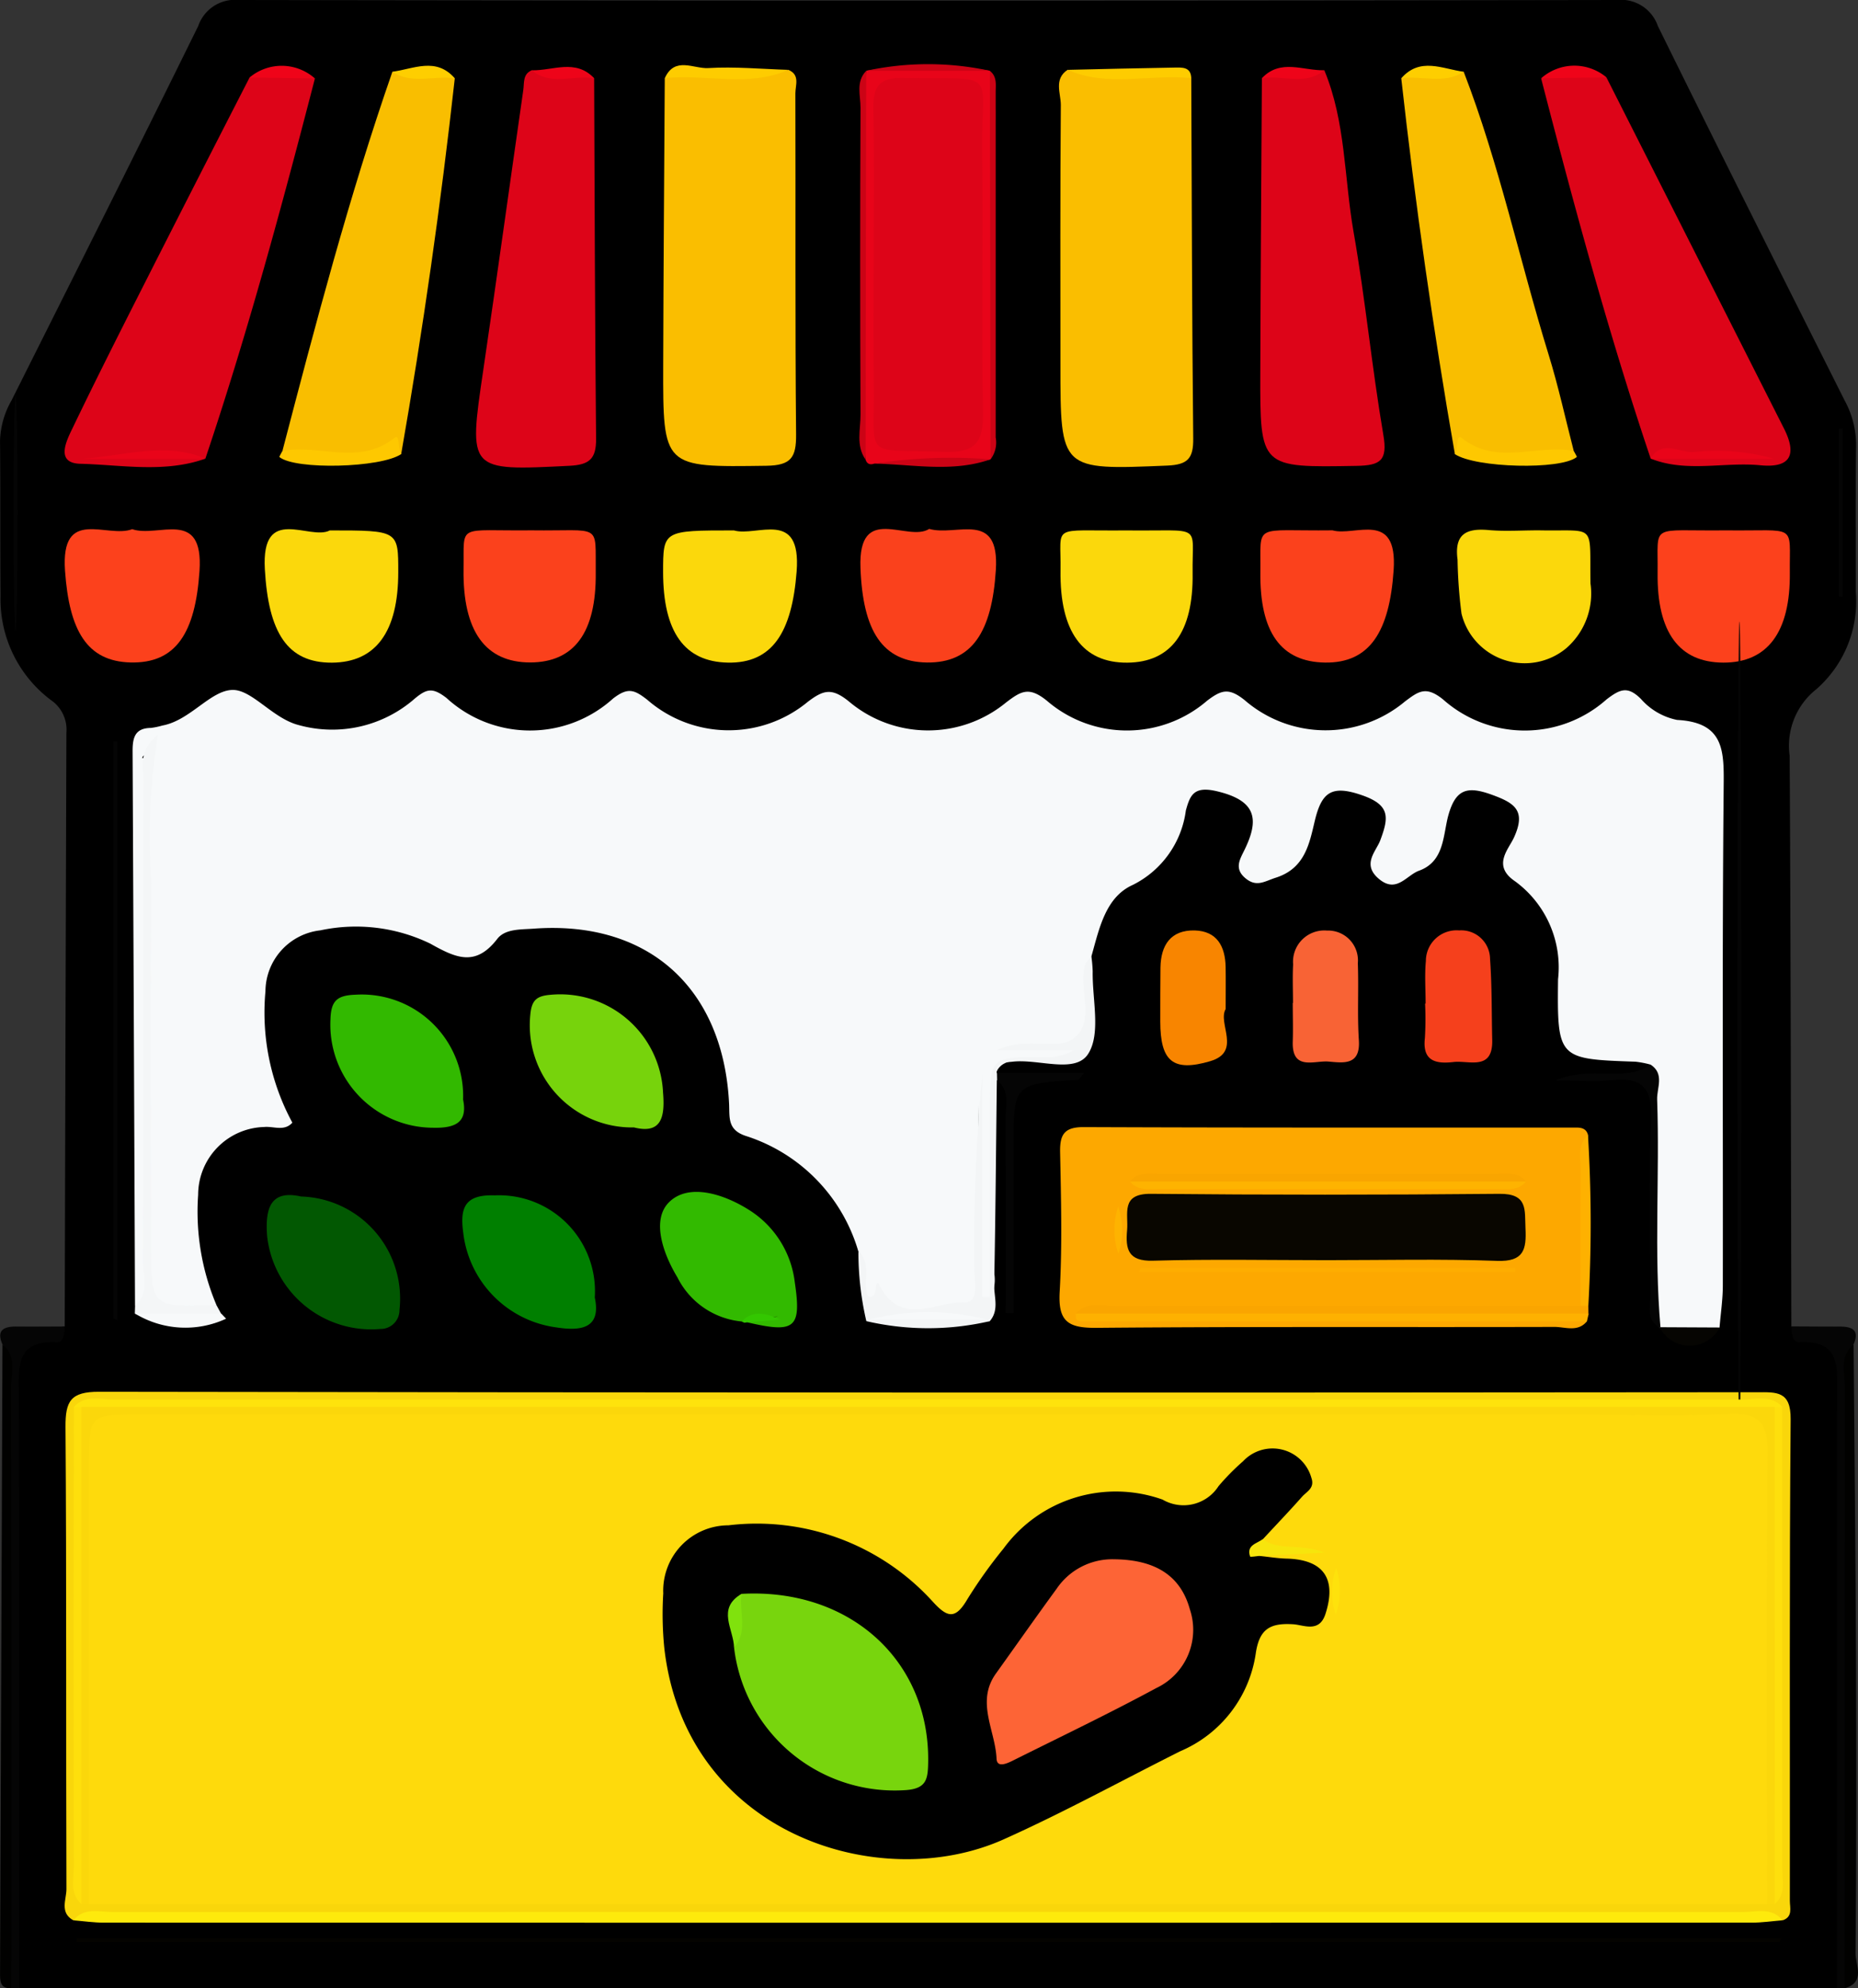 <svg xmlns="http://www.w3.org/2000/svg" width="69.896" height="74.771" viewBox="0 0 69.896 74.771">
  <rect x="0" y="0" width="69.896" height="74.771" fill="#333333" stroke="none"/>
  <g id="Grupo_844318" data-name="Grupo 844318" transform="translate(-1315.129 379.795)">
    <path id="Trazado_581216" data-name="Trazado 581216" d="M1384.229-305.025h-68.378c-.451-.553-.284-1.213-.285-1.829-.012-6.522.039-13.045-.04-19.566-.02-1.685-.054-3.145,2.038-3.492q.026-11.167.063-22.334a1.344,1.344,0,0,0-.578-1.219,4.744,4.744,0,0,1-1.9-3.922c-.016-1.946,0-3.893-.019-5.839a3.246,3.246,0,0,1,.438-1.52c2.347-4.687,4.705-9.369,7.019-14.073a1.465,1.465,0,0,1,1.536-.976q25.917.042,51.836,0a1.466,1.466,0,0,1,1.536.976c2.314,4.7,4.67,9.387,7.021,14.072a3.513,3.513,0,0,1,.438,1.666c-.026,1.849-.01,3.7-.011,5.548a4.393,4.393,0,0,1-1.489,3.66,2.71,2.71,0,0,0-1,2.5c.041,7.153.047,14.305.064,21.458.032.037.056.091.1.108,1.909.8,1.909.8,1.909,3.091q0,9.929-.008,19.859C1384.513-306.237,1384.679-305.578,1384.229-305.025Z"/>
    <path id="Trazado_581217" data-name="Trazado 581217" d="M1547.319-184.3q0-11.143.011-22.286c0-1.053.147-2.093-1.43-2.007-.241.013-.29-.343-.294-.593.609,0,1.218.008,1.827.006.469,0,.748.134.515.668-.378.475-.182,1.03-.183,1.542-.016,7.033-.007,14.067-.017,21.1a3.129,3.129,0,0,1-.135,1.571Z" transform="translate(-163.09 -120.727)" fill="#050505"/>
    <path id="Trazado_581218" data-name="Trazado 581218" d="M1317.588-209.183c0,.25-.052.606-.293.593-1.578-.086-1.433.953-1.431,2.006q.029,11.143.011,22.287h-.294a3.12,3.12,0,0,1-.135-1.571c-.01-7.032,0-14.065-.017-21.1,0-.512.194-1.067-.183-1.542-.232-.531.04-.673.513-.671C1316.369-209.175,1316.979-209.181,1317.588-209.183Z" transform="translate(-0.024 -120.728)" fill="#050505"/>
    <path id="Trazado_581219" data-name="Trazado 581219" d="M1552.381-182.666q0-11.289.01-22.577c0-.552-.23-1.181.325-1.635.031,3.936.074,7.872.091,11.808.016,3.7.019,7.393-.017,11.09C1552.784-183.546,1553.177-182.892,1552.381-182.666Z" transform="translate(-167.857 -122.358)" fill="#010100"/>
    <path id="Trazado_581220" data-name="Trazado 581220" d="M1315.231-206.87c.557.453.324,1.083.325,1.634q.022,11.288.009,22.576c-.443.024-.425-.3-.425-.585Q1315.183-195.058,1315.231-206.87Z" transform="translate(-0.009 -122.365)" fill="#010100"/>
    <path id="Trazado_581221" data-name="Trazado 581221" d="M1389.3-276.96a3.549,3.549,0,0,0-.563-.109c-2.91-.1-2.948-.1-2.913-3.1a4.009,4.009,0,0,0-1.621-3.687c-.862-.584-.245-1.194-.041-1.635.475-1.031.024-1.31-.848-1.624-.913-.329-1.346-.2-1.62.792-.2.742-.144,1.727-1.1,2.072-.481.174-.853.879-1.529.291-.623-.542-.083-1.022.071-1.434.321-.859.385-1.328-.7-1.7-1.122-.387-1.5-.118-1.759.951-.205.859-.365,1.8-1.466,2.153-.427.135-.728.376-1.153.017s-.2-.71-.04-1.04c.582-1.178.455-1.873-1.022-2.225-.864-.206-1.012.133-1.173.72a3.659,3.659,0,0,1-1.994,2.8c-1.034.461-1.265,1.651-1.558,2.684a3.552,3.552,0,0,0-.137,1.994c.1,1.1-.289,1.541-1.383,1.368-.386-.061-.771.088-.888.03a7.023,7.023,0,0,1,2.255.135c-.806.681-1.636.413-2.364.387-.916-.032-1.181.3-1.165,1.172.042,2.234.028,4.469,0,6.7a1.617,1.617,0,0,1-.559,1.641c-.013-2.811,0-5.328-.009-7.844-.009,2.224-.034,4.449.01,6.672.018.878-.34,1.253-1.17,1.286-.194.008.049,0-.146,0a5.593,5.593,0,0,1-2.553-.384c-1.076-.492-.141-1.479-.66-2.058a6.453,6.453,0,0,0-4.193-4.329c-.745-.227-.644-.7-.67-1.233-.219-4.357-3.052-6.89-7.346-6.575-.485.036-1.076,0-1.373.384-.816,1.055-1.544.729-2.52.18a6.416,6.416,0,0,0-4.138-.5,2.323,2.323,0,0,0-2.064,2.292,8.685,8.685,0,0,0,1.012,4.939c-.3.339-.707.13-1.056.164a2.553,2.553,0,0,0-2.488,2.549,9.013,9.013,0,0,0,.684,4.135c-1.852.965-2.594.546-2.594-1.472,0-6.374,0-12.749-.046-19.124-.074-.192-.23.136-.08.013.054-.044.091-.007.092.112.058,6.6.012,13.2.02,19.8,0,.313.1.731-.451.713q-.042-10.436-.091-20.872c0-.514.1-.854.69-.862a2.688,2.688,0,0,0,.428-.089c1.05-.19,1.816-1.33,2.647-1.339.734-.008,1.508,1.074,2.487,1.322a4.711,4.711,0,0,0,4.367-1c.455-.377.672-.415,1.184-.025a4.654,4.654,0,0,0,6.271.027c.566-.437.8-.33,1.286.044a4.666,4.666,0,0,0,6.046.074c.579-.437.89-.532,1.528-.02a4.619,4.619,0,0,0,5.927.048c.561-.426.856-.609,1.527-.07a4.616,4.616,0,0,0,6.04,0c.541-.408.814-.486,1.4-.022a4.654,4.654,0,0,0,6.044.05c.507-.378.78-.589,1.424-.073a4.627,4.627,0,0,0,6.154,0c.51-.388.791-.513,1.292-.017a2.451,2.451,0,0,0,1.362.79c1.806.094,1.763,1.206,1.75,2.571-.058,6.23-.022,12.461-.031,18.692,0,.53-.081,1.06-.124,1.589a1.8,1.8,0,0,1-2.261-.011l.034.03c-.456-.445-.2-1.006-.217-1.508C1389.355-271.359,1389.622-274.165,1389.3-276.96Z" transform="translate(-12.083 -62.8)" fill="#f7f9fa"/>
    <path id="Trazado_581222" data-name="Trazado 581222" d="M1471.29-227.52c-.346.417-.817.208-1.223.209-5.74.016-11.48-.016-17.22.035-1.064.01-1.457-.225-1.391-1.357.1-1.745.051-3.5.016-5.251-.013-.67.165-.944.891-.941,6.178.025,12.355.016,18.533.017.207,0,.376.051.435.278a35.2,35.2,0,0,0-.142,4.778,4.351,4.351,0,0,1-.132,1.721,1.234,1.234,0,0,1-.828.209c-5.575-.019-11.15.077-16.7-.044,5.333.118,10.639.016,15.945.061C1470.087-227.8,1470.742-227.973,1471.29-227.52Z" transform="translate(-96.463 -102.584)" fill="#fda800"/>
    <path id="Trazado_581223" data-name="Trazado 581223" d="M1405.169-370.809c.447.185.263.582.263.883.013,4.277-.013,8.555.027,12.831.008.864-.189,1.162-1.119,1.175-3.883.054-3.89.089-3.88-3.791.009-3.6.038-7.191.059-10.786C1402.048-370.91,1403.643-370.345,1405.169-370.809Z" transform="translate(-60.382 -6.359)" fill="#fabe00"/>
    <path id="Trazado_581224" data-name="Trazado 581224" d="M1456.359-370.5c.02,4.518.027,9.037.074,13.556.008.742-.2.984-.976,1.017-4.021.167-4.02.192-4.02-3.795,0-3.256-.012-6.513.015-9.769,0-.438-.272-.971.257-1.321C1453.234-370.345,1454.83-370.909,1456.359-370.5Z" transform="translate(-96.416 -6.359)" fill="#fabe00"/>
    <path id="Trazado_581225" data-name="Trazado 581225" d="M1517.537-355.84c-1.582-4.7-2.879-9.491-4.12-14.295a4.843,4.843,0,0,1,2.458-.035q3.34,6.6,6.677,13.2c.47.932.306,1.5-.89,1.383-1.37-.132-2.772.284-4.118-.248a17.045,17.045,0,0,1,3.461-.106A17.278,17.278,0,0,0,1517.537-355.84Z" transform="translate(-140.312 -6.711)" fill="#dd0418"/>
    <path id="Trazado_581226" data-name="Trazado 581226" d="M1332.866-370.134c-1.242,4.8-2.537,9.59-4.12,14.294a17.275,17.275,0,0,0-3.466-.1,17.039,17.039,0,0,1,3.46.106c-1.543.545-3.138.231-4.7.191-.934-.024-.536-.839-.3-1.323.859-1.788,1.754-3.559,2.651-5.329q2-3.944,4.019-7.878A4.836,4.836,0,0,1,1332.866-370.134Z" transform="translate(-5.89 -6.711)" fill="#dd0418"/>
    <path id="Trazado_581227" data-name="Trazado 581227" d="M1380.815-370.459c.02,4.519.028,9.038.073,13.557.007.756-.252.98-1,1.017-3.819.191-3.806.214-3.243-3.606.517-3.507,1-7.017,1.505-10.526.039-.273-.025-.6.322-.744C1379.209-370.343,1380.07-370.85,1380.815-370.459Z" transform="translate(-43.335 -6.393)" fill="#dd0418"/>
    <path id="Trazado_581228" data-name="Trazado 581228" d="M1479.691-370.761c.808,1.944.745,4.05,1.1,6.077.445,2.533.688,5.1,1.121,7.637.166.969-.111,1.149-1.011,1.165-3.621.062-3.628.089-3.618-3.5.01-3.693.039-7.385.06-11.078C1478.089-370.85,1478.949-370.342,1479.691-370.761Z" transform="translate(-114.743 -6.393)" fill="#dd0418"/>
    <path id="Trazado_581229" data-name="Trazado 581229" d="M1351.469-356.309c1.251-4.79,2.508-9.578,4.136-14.259.76.3,1.595-.117,2.348.247q-.787,7.1-2.017,14.133C1354.443-356.079,1352.942-355.667,1351.469-356.309Z" transform="translate(-25.715 -6.529)" fill="#f9be00"/>
    <path id="Trazado_581230" data-name="Trazado 581230" d="M1497.437-356.184q-1.227-7.036-2.017-14.133c.753-.364,1.588.047,2.349-.246,1.337,3.459,2.1,7.091,3.19,10.624.37,1.194.636,2.421.949,3.632C1500.435-355.661,1498.932-356.077,1497.437-356.184Z" transform="translate(-127.577 -6.533)" fill="#f9be00"/>
    <path id="Trazado_581231" data-name="Trazado 581231" d="M1323.775-180.909c-.527-.289-.26-.786-.261-1.172-.021-5.793.007-11.587-.035-17.38-.007-.977.194-1.327,1.261-1.325q31.186.049,62.372.017c.73,0,1.275-.055,1.265,1.014-.051,6.037-.023,12.073-.03,18.11,0,.264.121.6-.268.735-.388-.308-.844-.169-1.268-.169q-30.883-.011-61.768,0C1324.62-181.079,1324.163-181.218,1323.775-180.909Z" transform="translate(-5.886 -126.67)" fill="#f9d60b"/>
    <path id="Trazado_581232" data-name="Trazado 581232" d="M1428.422-311.768c1.03.294,2.651-.729,2.507,1.545-.148,2.328-.892,3.5-2.593,3.479-1.681-.025-2.413-1.192-2.5-3.562C1425.747-312.769,1427.612-311.249,1428.422-311.768Z" transform="translate(-78.337 -48.137)" fill="#fa411c"/>
    <path id="Trazado_581233" data-name="Trazado 581233" d="M1326.007-311.732c.969.337,2.691-.817,2.531,1.572-.156,2.33-.885,3.485-2.6,3.44-1.628-.043-2.3-1.187-2.459-3.45C1323.31-312.6,1325.068-311.37,1326.007-311.732Z" transform="translate(-5.904 -48.163)" fill="#fc411c"/>
    <path id="Trazado_581234" data-name="Trazado 581234" d="M1403.115-311.658c.861.25,2.538-.829,2.359,1.538-.174,2.287-.908,3.468-2.593,3.433-1.629-.033-2.429-1.152-2.431-3.4C1400.45-311.658,1400.45-311.658,1403.115-311.658Z" transform="translate(-60.376 -48.19)" fill="#fbd80c"/>
    <path id="Trazado_581235" data-name="Trazado 581235" d="M1454.033-311.579c2.926.036,2.474-.3,2.5,1.608.032,2.23-.819,3.353-2.459,3.365-1.673.012-2.544-1.156-2.51-3.475C1451.592-311.848,1451.158-311.549,1454.033-311.579Z" transform="translate(-96.539 -48.269)" fill="#fbd80c"/>
    <path id="Trazado_581236" data-name="Trazado 581236" d="M1530.964-311.591c2.72.034,2.39-.3,2.409,1.6.022,2.234-.846,3.378-2.5,3.373s-2.5-1.126-2.474-3.379C1528.425-311.9,1528.06-311.555,1530.964-311.591Z" transform="translate(-150.913 -48.259)" fill="#fc411c"/>
    <path id="Trazado_581237" data-name="Trazado 581237" d="M1480-311.65c.842.24,2.454-.779,2.3,1.5-.157,2.312-.9,3.5-2.586,3.472-1.646-.025-2.457-1.13-2.427-3.41C1477.308-311.965,1476.987-311.614,1480-311.65Z" transform="translate(-114.744 -48.201)" fill="#fb411c"/>
    <path id="Trazado_581238" data-name="Trazado 581238" d="M1377.325-311.595c2.672.035,2.4-.313,2.421,1.593.022,2.256-.812,3.371-2.464,3.375-1.683,0-2.541-1.168-2.509-3.51C1374.8-311.885,1374.493-311.564,1377.325-311.595Z" transform="translate(-42.206 -48.256)" fill="#fb411c"/>
    <path id="Trazado_581239" data-name="Trazado 581239" d="M1507.612-309.641a2.722,2.722,0,0,1-.907,2.435,2.447,2.447,0,0,1-3.945-1.3,18.014,18.014,0,0,1-.148-2.024c-.125-.946.3-1.194,1.166-1.117.675.061,1.361,0,2.042.013C1507.842-311.607,1507.577-311.9,1507.612-309.641Z" transform="translate(-132.651 -48.215)" fill="#fbd80c"/>
    <path id="Trazado_581240" data-name="Trazado 581240" d="M1351.632-311.685c2.577,0,2.577,0,2.574,1.573,0,2.241-.846,3.39-2.494,3.4-1.687.009-2.39-1.143-2.525-3.512C1349.047-312.692,1350.867-311.288,1351.632-311.685Z" transform="translate(-24.095 -48.163)" fill="#fbd80c"/>
    <path id="Trazado_581241" data-name="Trazado 581241" d="M1389.041-130.385h-64.075v-.144h64.129Z" transform="translate(-6.961 -176.385)" fill="#040300"/>
    <path id="Trazado_581242" data-name="Trazado 581242" d="M1362.633-247.922c.17.824-.241,1.083-1.131,1.06a3.877,3.877,0,0,1-3.858-4.078c.02-.7.251-.9.939-.925A3.815,3.815,0,0,1,1362.633-247.922Z" transform="translate(-30.083 -90.523)" fill="#32b900"/>
    <path id="Trazado_581243" data-name="Trazado 581243" d="M1324.568-133.645c.416-.506.992-.31,1.5-.311q30.651-.014,61.3,0c.51,0,1.086-.194,1.5.31-.385.031-.77.089-1.155.089q-31,.007-61.994,0C1325.338-133.556,1324.953-133.614,1324.568-133.645Z" transform="translate(-6.68 -173.935)" fill="#feea0c"/>
    <path id="Trazado_581244" data-name="Trazado 581244" d="M1387.228-246.892a3.845,3.845,0,0,1-3.9-4.24c.052-.563.251-.71.787-.75a3.871,3.871,0,0,1,4.206,3.682C1388.4-247.262,1388.248-246.636,1387.228-246.892Z" transform="translate(-48.249 -90.505)" fill="#77d30c"/>
    <path id="Trazado_581245" data-name="Trazado 581245" d="M1350.746-226.033a3.842,3.842,0,0,1,3.7,4.267.708.708,0,0,1-.72.714,3.938,3.938,0,0,1-4.259-3.492C1349.386-225.609,1349.605-226.29,1350.746-226.033Z" transform="translate(-24.289 -108.766)" fill="#025802"/>
    <path id="Trazado_581246" data-name="Trazado 581246" d="M1379.6-222.219c.243,1.141-.481,1.277-1.449,1.124a4.063,4.063,0,0,1-3.5-3.565c-.126-.93.054-1.44,1.189-1.4A3.609,3.609,0,0,1,1379.6-222.219Z" transform="translate(-42.096 -108.782)" fill="#007f00"/>
    <path id="Trazado_581247" data-name="Trazado 581247" d="M1403.119-221.623a3.015,3.015,0,0,1-2.411-1.654c-.551-.908-.989-2.179-.308-2.84.732-.711,2.026-.308,2.97.281a3.732,3.732,0,0,1,1.75,2.731c.258,1.736.013,1.935-1.779,1.516.281-.333.668-.1,1.146-.229C1403.931-221.716,1403.495-221.911,1403.119-221.623Z" transform="translate(-60.093 -108.477)" fill="#32ba00"/>
    <path id="Trazado_581248" data-name="Trazado 581248" d="M1498.457-257.374c0-.533-.04-1.07.01-1.6a1.155,1.155,0,0,1,1.25-1.15,1.084,1.084,0,0,1,1.164,1.068c.073,1.013.058,2.033.082,3.05.028,1.173-.863.764-1.456.831-.641.073-1.176-.013-1.078-.891a11.9,11.9,0,0,0,.008-1.308Z" transform="translate(-129.698 -84.682)" fill="#f5401c"/>
    <path id="Trazado_581249" data-name="Trazado 581249" d="M1481.463-257.386c0-.484-.021-.969.005-1.451a1.177,1.177,0,0,1,1.275-1.272,1.122,1.122,0,0,1,1.159,1.226c.036.967-.024,1.938.039,2.9s-.59.846-1.147.8c-.537-.043-1.377.357-1.34-.754.016-.483,0-.968,0-1.452Z" transform="translate(-117.693 -84.691)" fill="#f86335"/>
    <path id="Trazado_581250" data-name="Trazado 581250" d="M1466.869-257.159c-.312.537.614,1.606-.578,1.959-1.412.417-1.879,0-1.882-1.489,0-.676,0-1.352.007-2.027.013-.846.386-1.422,1.291-1.4.837.025,1.146.6,1.161,1.375C1466.876-258.255,1466.869-257.772,1466.869-257.159Z" transform="translate(-105.632 -84.689)" fill="#f88500"/>
    <path id="Trazado_581251" data-name="Trazado 581251" d="M1425.577-245.708c.525.472.146,1.12.354,1.68.412.2.234-.788.443-.394.834,1.574,2.137.573,3.194.626.557.028.368-.789.372-1.24a67.179,67.179,0,0,1,.3-7.358v8.4h.285q0-3.531,0-7.063c0-1.957,0-1.958,1.976-1.964a2.023,2.023,0,0,0,1.17-.252h-2.9c1.23-.576,2.353.1,3-.531.682-.658.092-1.772.323-2.658.034-.129.162-.233.246-.349a5.358,5.358,0,0,1,.05.572c-.018,1.055.315,2.34-.17,3.1s-1.864.181-2.842.294c-.287.033-.6-.008-.6.42q.3.136.006.284c-.031,2.559-.049,5.118-.1,7.676-.01.458.2.96-.168,1.38l-.221,0c-1.4,0-2.8.006-4.2,0l-.221-.006A11.39,11.39,0,0,1,1425.577-245.708Z" transform="translate(-78.155 -87.024)" fill="#f3f5f6"/>
    <path id="Trazado_581252" data-name="Trazado 581252" d="M1426.4-356.372c-.156.053-.273.02-.327-.15-.3-2.943-.1-5.893-.112-8.84a32.284,32.284,0,0,1,.134-5.778l.006-.006a14.531,14.531,0,0,1,4.643,0l.006.006a6.981,6.981,0,0,1,.141,2.58c-.056,4.01.181,8.022-.117,12.029l0,0C1429.326-356.221,1427.853-356.524,1426.4-356.372Z" transform="translate(-78.381 -5.988)" fill="#e80419"/>
    <path id="Trazado_581253" data-name="Trazado 581253" d="M1332.5-263.81c.529-.468.3-1.094.3-1.648.016-6.027,0-12.054.02-18.082,0-.529-.215-1.153.545-1.749a23.42,23.42,0,0,0-.251,5.559c-.035,4.52-.012,9.041-.012,13.561,0,2.415,0,2.415,2.453,2.317l.179.329a4.024,4.024,0,0,1-3.243,0Z" transform="translate(-12.29 -66.875)" fill="#f4f6f7"/>
    <path id="Trazado_581254" data-name="Trazado 581254" d="M1329.729-262.722v-21.7h.145v21.756Z" transform="translate(-10.332 -67.487)" fill="#050505"/>
    <ellipse id="Elipse_7333" data-name="Elipse 7333" cx="0.075" cy="15.393" rx="0.075" ry="15.393" transform="translate(1380.491 -356.425)" fill="#050505"/>
    <path id="Trazado_581255" data-name="Trazado 581255" d="M1472.759-210.894q-9.46,0-18.92,0a.465.465,0,0,1-.269-.055c-.047-.037-.032-.153-.045-.234a1.171,1.171,0,0,1,.7-.141h17.9a1.13,1.13,0,0,1,.7.142Z" transform="translate(-97.932 -119.21)" fill="#feb100"/>
    <path id="Trazado_581256" data-name="Trazado 581256" d="M1472.817-211.808h-19.292c.432-.471,1-.282,1.513-.283q8.74-.019,17.481-.008.147-.214.294,0Z" transform="translate(-97.932 -118.588)" fill="#faa500"/>
    <path id="Trazado_581257" data-name="Trazado 581257" d="M1442.517-356.066q-.012-7.3-.023-14.609c.274.213.218.521.218.8q0,6.491,0,12.983A1.046,1.046,0,0,1,1442.517-356.066Z" transform="translate(-90.126 -6.453)" fill="#cb0315"/>
    <path id="Trazado_581258" data-name="Trazado 581258" d="M1425.954-370.675q-.011,7.309-.022,14.618c-.372-.531-.187-1.133-.19-1.7q-.027-5.765,0-11.53C1425.744-369.75,1425.556-370.264,1425.954-370.675Z" transform="translate(-78.241 -6.453)" fill="#cb0315"/>
    <path id="Trazado_581259" data-name="Trazado 581259" d="M1518.826-242.87c.536.349.233.879.248,1.314.1,2.863-.125,5.731.127,8.593-.582-.3-.37-.847-.374-1.3-.02-2.189-.074-4.38.017-6.565.049-1.184-.363-1.586-1.5-1.456-.566.065-1.145.011-2.1.011C1516.654-242.863,1517.842-242.166,1518.826-242.87Z" transform="translate(-141.605 -96.891)" fill="#050505"/>
    <path id="Trazado_581260" data-name="Trazado 581260" d="M1443.4-241.529l-.006-.284h3.279c-.132.162-.174.261-.222.264-2.433.149-2.433.149-2.433,2.547v6.225h-.292c0-2.418.011-4.837-.009-7.255C1443.711-240.541,1443.912-241.119,1443.4-241.529Z" transform="translate(-90.761 -97.639)" fill="#050505"/>
    <path id="Trazado_581261" data-name="Trazado 581261" d="M1502.319-322.939c.133-.2.036-.781.249-.611,1.334,1.063,2.835.228,4.222.489.04.08.129.219.114.231C1506.3-322.337,1503.094-322.42,1502.319-322.939Z" transform="translate(-132.459 -39.778)" fill="#fec800"/>
    <path id="Trazado_581262" data-name="Trazado 581262" d="M1351.192-323.062c1.386-.264,2.887.575,4.218-.492.21-.168.116.414.249.613-.771.518-3.976.6-4.579.11C1351.065-322.844,1351.153-322.982,1351.192-323.062Z" transform="translate(-25.439 -39.776)" fill="#fec800"/>
    <path id="Trazado_581263" data-name="Trazado 581263" d="M1332.5-210.843h3.243l.182.192A3.641,3.641,0,0,1,1332.5-210.843Z" transform="translate(-12.29 -119.553)" fill="#f7f9fa"/>
    <ellipse id="Elipse_7334" data-name="Elipse 7334" cx="0.077" cy="4.448" rx="0.077" ry="4.448" transform="translate(1315.638 -364.966)" fill="#050505"/>
    <path id="Trazado_581264" data-name="Trazado 581264" d="M1551.726-318.359v-6.319h.146v6.331Z" transform="translate(-167.421 -39.002)" fill="#050505"/>
    <path id="Trazado_581265" data-name="Trazado 581265" d="M1518.739-227.388h-.294c0-1.687-.01-3.374.006-5.061,0-.465-.151-.977.274-1.363A54.606,54.606,0,0,1,1518.739-227.388Z" transform="translate(-143.858 -103.299)" fill="#feb100"/>
    <path id="Trazado_581266" data-name="Trazado 581266" d="M1431.24-210.232a10.288,10.288,0,0,1-4.647,0l.115-.058a27.3,27.3,0,0,1,4.414,0Z" transform="translate(-78.874 -119.88)" fill="#f3f5f6"/>
    <path id="Trazado_581267" data-name="Trazado 581267" d="M1457.147-370.707c-1.546-.168-3.138.356-4.65-.313,1.344-.03,2.689-.065,4.033-.086C1456.805-371.109,1457.134-371.135,1457.147-370.707Z" transform="translate(-97.204 -6.148)" fill="#fecc00"/>
    <path id="Trazado_581268" data-name="Trazado 581268" d="M1528.662-209.089l2.261.011A1.271,1.271,0,0,1,1528.662-209.089Z" transform="translate(-151.1 -120.795)" fill="#060502"/>
    <path id="Trazado_581269" data-name="Trazado 581269" d="M1405.313-371.236c-1.512.67-3.1.145-4.649.313.37-.828,1.089-.348,1.63-.38C1403.3-371.363,1404.306-371.267,1405.313-371.236Z" transform="translate(-60.526 -5.932)" fill="#fecc00"/>
    <path id="Trazado_581270" data-name="Trazado 581270" d="M1431.236-371.293h-4.643A11.006,11.006,0,0,1,1431.236-371.293Z" transform="translate(-78.874 -5.841)" fill="#cb0315"/>
    <path id="Trazado_581271" data-name="Trazado 581271" d="M1427.613-320.675a19.153,19.153,0,0,1,4.377-.162C1430.548-320.333,1429.075-320.648,1427.613-320.675Z" transform="translate(-79.596 -41.685)" fill="#cb0315"/>
    <path id="Trazado_581272" data-name="Trazado 581272" d="M1515.875-370.9l-2.458.035A1.88,1.88,0,0,1,1515.875-370.9Z" transform="translate(-140.312 -5.985)" fill="#ef0419"/>
    <path id="Trazado_581273" data-name="Trazado 581273" d="M1349.7-370.86l-2.458-.035A1.879,1.879,0,0,1,1349.7-370.86Z" transform="translate(-22.725 -5.985)" fill="#ef0419"/>
    <path id="Trazado_581274" data-name="Trazado 581274" d="M1497.769-371.11c-.741.489-1.57.132-2.349.246C1496.127-371.675,1496.966-371.218,1497.769-371.11Z" transform="translate(-127.577 -5.986)" fill="#fece00"/>
    <path id="Trazado_581275" data-name="Trazado 581275" d="M1479.838-371.061c-.719.6-1.569.17-2.347.3C1478.19-371.505,1479.046-371.038,1479.838-371.061Z" transform="translate(-114.891 -6.093)" fill="#ee0419"/>
    <path id="Trazado_581276" data-name="Trazado 581276" d="M1385.894-370.759c-.779-.132-1.629.3-2.348-.3C1384.339-371.038,1385.194-371.505,1385.894-370.759Z" transform="translate(-48.413 -6.093)" fill="#ee0419"/>
    <path id="Trazado_581277" data-name="Trazado 581277" d="M1367.964-370.864c-.779-.115-1.608.245-2.348-.247C1366.418-371.217,1367.258-371.676,1367.964-370.864Z" transform="translate(-35.726 -5.986)" fill="#fece00"/>
    <path id="Trazado_581278" data-name="Trazado 581278" d="M1410.541-210.534c.44-.451.942-.3,1.451-.073l-1.23.106-.115.014Z" transform="translate(-67.516 -119.566)" fill="#33c700"/>
    <path id="Trazado_581279" data-name="Trazado 581279" d="M1467.63-223.766c-2.183,0-4.367-.043-6.548.02-.934.027-1.039-.428-.974-1.148.056-.62-.257-1.379.9-1.367q6.548.063,13.1,0c1.091-.013.953.609.987,1.3.039.793-.061,1.257-1.064,1.222C1471.9-223.818,1469.764-223.766,1467.63-223.766Z" transform="translate(-102.579 -108.639)" fill="#090600"/>
    <path id="Trazado_581280" data-name="Trazado 581280" d="M1460.518-228.543c.286-.358.691-.29,1.071-.29q6.381,0,12.762,0c.38,0,.785-.068,1.071.291a46.412,46.412,0,0,1-6.8.123A68.155,68.155,0,0,1,1460.518-228.543Z" transform="translate(-102.88 -106.82)" fill="#f9a500"/>
    <path id="Trazado_581281" data-name="Trazado 581281" d="M1460.518-227.829h14.9c-.289.354-.695.283-1.073.283q-6.379,0-12.757,0C1461.212-227.546,1460.807-227.475,1460.518-227.829Z" transform="translate(-102.88 -107.534)" fill="#feb300"/>
    <path id="Trazado_581282" data-name="Trazado 581282" d="M1461.746-216.694h14.1v.145h-14.163Z" transform="translate(-103.709 -115.413)" fill="#fead00"/>
    <path id="Trazado_581283" data-name="Trazado 581283" d="M1458.651-224.6a2.778,2.778,0,0,1,.008,1.769A2.727,2.727,0,0,1,1458.651-224.6Z" transform="translate(-101.457 -109.815)" fill="#feb300"/>
    <path id="Trazado_581284" data-name="Trazado 581284" d="M1527.509-321.765c.438-.741,1.1-.191,1.645-.247a7.881,7.881,0,0,1,2.994.256h-4.633Z" transform="translate(-150.284 -40.786)" fill="#e90419"/>
    <path id="Trazado_581285" data-name="Trazado 581285" d="M1330.323-321.549h-4.633c1.549-.1,3.11-.653,4.639-.009Z" transform="translate(-7.473 -40.993)" fill="#e90419"/>
    <path id="Trazado_581286" data-name="Trazado 581286" d="M1388.994-180.141h-63.119a2.216,2.216,0,0,1-.288-1.541q-.01-7.661,0-15.323c0-1.76.068-1.834,1.786-1.831,14.254.025,28.508-.024,42.761.025,5.739.02,11.479,0,17.219-.025,1.914-.007,1.931.02,1.933,1.977q.007,7.515,0,15.03A2.462,2.462,0,0,1,1388.994-180.141Z" transform="translate(-7.394 -128.05)" fill="#feda0c"/>
    <path id="Trazado_581287" data-name="Trazado 581287" d="M1388.653-180.53c0-5.644-.027-11.287.023-16.931.01-1.124-.271-1.56-1.464-1.5-1.942.1-3.892.025-5.838.025h-53.963c-1.876,0-1.877,0-1.878,1.914q0,8.246,0,16.493h-.293a1.343,1.343,0,0,1-.141-.844q0-8.587,0-17.175a1.465,1.465,0,0,1,.116-.709,2.893,2.893,0,0,1,1.295-.11q30.564-.007,61.128,0a3.948,3.948,0,0,1,1.3.082,1.139,1.139,0,0,1,.147.7q0,8.68,0,17.359a1.173,1.173,0,0,1-.142.7Z" transform="translate(-7.053 -127.66)" fill="#fbd70b"/>
    <path id="Trazado_581288" data-name="Trazado 581288" d="M1388.613-199.613h-63.7q-.143.216-.283,0c.436-.468,1.005-.275,1.516-.275q30.619-.014,61.237,0c.511,0,1.081-.193,1.516.275C1388.8-199.466,1388.708-199.472,1388.613-199.613Z" transform="translate(-6.721 -127.276)" fill="#fee30c"/>
    <path id="Trazado_581289" data-name="Trazado 581289" d="M1324.56-198.854l.283,0q0,9.35,0,18.7c-.438-.384-.283-.9-.284-1.368Q1324.548-190.187,1324.56-198.854Z" transform="translate(-6.654 -128.037)" fill="#fedf0c"/>
    <path id="Trazado_581290" data-name="Trazado 581290" d="M1543.472-198.852l.283,0q0,8.667,0,17.333c0,.467.154.984-.284,1.368Q1543.472-189.5,1543.472-198.852Z" transform="translate(-161.58 -128.037)" fill="#fedf0c"/>
    <path id="Trazado_581291" data-name="Trazado 581291" d="M1431.4-210.747h-4.415A8.923,8.923,0,0,1,1431.4-210.747Z" transform="translate(-79.15 -119.425)" fill="#f7f9fa"/>
    <path id="Trazado_581292" data-name="Trazado 581292" d="M1427.509-362.823c0-1.941.025-3.882-.011-5.822-.015-.8.241-1.136,1.08-1.122,3.741.063,2.964-.383,3.011,2.808.048,3.25-.031,6.5.033,9.752.022,1.116-.261,1.545-1.456,1.5-3.127-.116-2.61.341-2.653-2.6C1427.491-359.814,1427.509-361.319,1427.509-362.823Z" transform="translate(-79.514 -7.096)" fill="#dd0418"/>
    <path id="Trazado_581293" data-name="Trazado 581293" d="M1422.844-189.451c.336.034.671.09,1.007.1,1.4.032,1.9.754,1.473,2.079-.233.725-.818.415-1.215.39-.871-.054-1.28.174-1.412,1.126a4.737,4.737,0,0,1-2.832,3.647c-2.216,1.11-4.392,2.306-6.652,3.318-4.675,2.092-11.974-.2-12.763-7.211a12.77,12.77,0,0,1-.038-2.041,2.458,2.458,0,0,1,2.452-2.56,8.939,8.939,0,0,1,7.651,2.832c.575.639.874.737,1.337-.052a18.02,18.02,0,0,1,1.356-1.9,5.235,5.235,0,0,1,5.988-1.847,1.565,1.565,0,0,0,2.105-.506,8.756,8.756,0,0,1,.921-.934,1.519,1.519,0,0,1,2.575.631c.128.383-.181.506-.353.7-.48.543-.982,1.065-1.476,1.6C1422.952-189.868,1422.753-189.689,1422.844-189.451Z" transform="translate(-60.332 -131.831)"/>
    <path id="Trazado_581294" data-name="Trazado 581294" d="M1476.251-181.2c-.124.009-.346.052-.355.023-.146-.431.252-.483.482-.655.592.462,1.374.137,2.324.51Z" transform="translate(-113.74 -140.084)" fill="#f7e50c"/>
    <path id="Trazado_581295" data-name="Trazado 581295" d="M1486.651-176.369a2.629,2.629,0,0,1,.017-1.761A2.8,2.8,0,0,1,1486.651-176.369Z" transform="translate(-121.27 -142.702)" fill="#fee20c"/>
    <path id="Trazado_581296" data-name="Trazado 581296" d="M1409.858-174.824c4.075-.227,7.1,2.523,7.02,6.363-.012.6-.065.96-.833,1.016a6.084,6.084,0,0,1-6.468-5.358C1409.906-173.444,1409.231-174.225,1409.858-174.824Z" transform="translate(-66.833 -145.032)" fill="#78d50d"/>
    <path id="Trazado_581297" data-name="Trazado 581297" d="M1446.879-179.249c1.558.013,2.509.617,2.857,1.884a2.422,2.422,0,0,1-1.263,2.959c-1.744.943-3.535,1.8-5.31,2.685-.239.119-.683.362-.7-.031-.046-1.063-.785-2.136-.023-3.2s1.511-2.131,2.282-3.186A2.529,2.529,0,0,1,1446.879-179.249Z" transform="translate(-89.845 -141.908)" fill="#fd6436"/>
    <path id="Trazado_581298" data-name="Trazado 581298" d="M1409.293-174.792c-.105.672.258,1.409-.282,2.021C1409-173.46,1408.344-174.238,1409.293-174.792Z" transform="translate(-66.268 -145.064)" fill="#80e20d"/>
  </g>
</svg>
